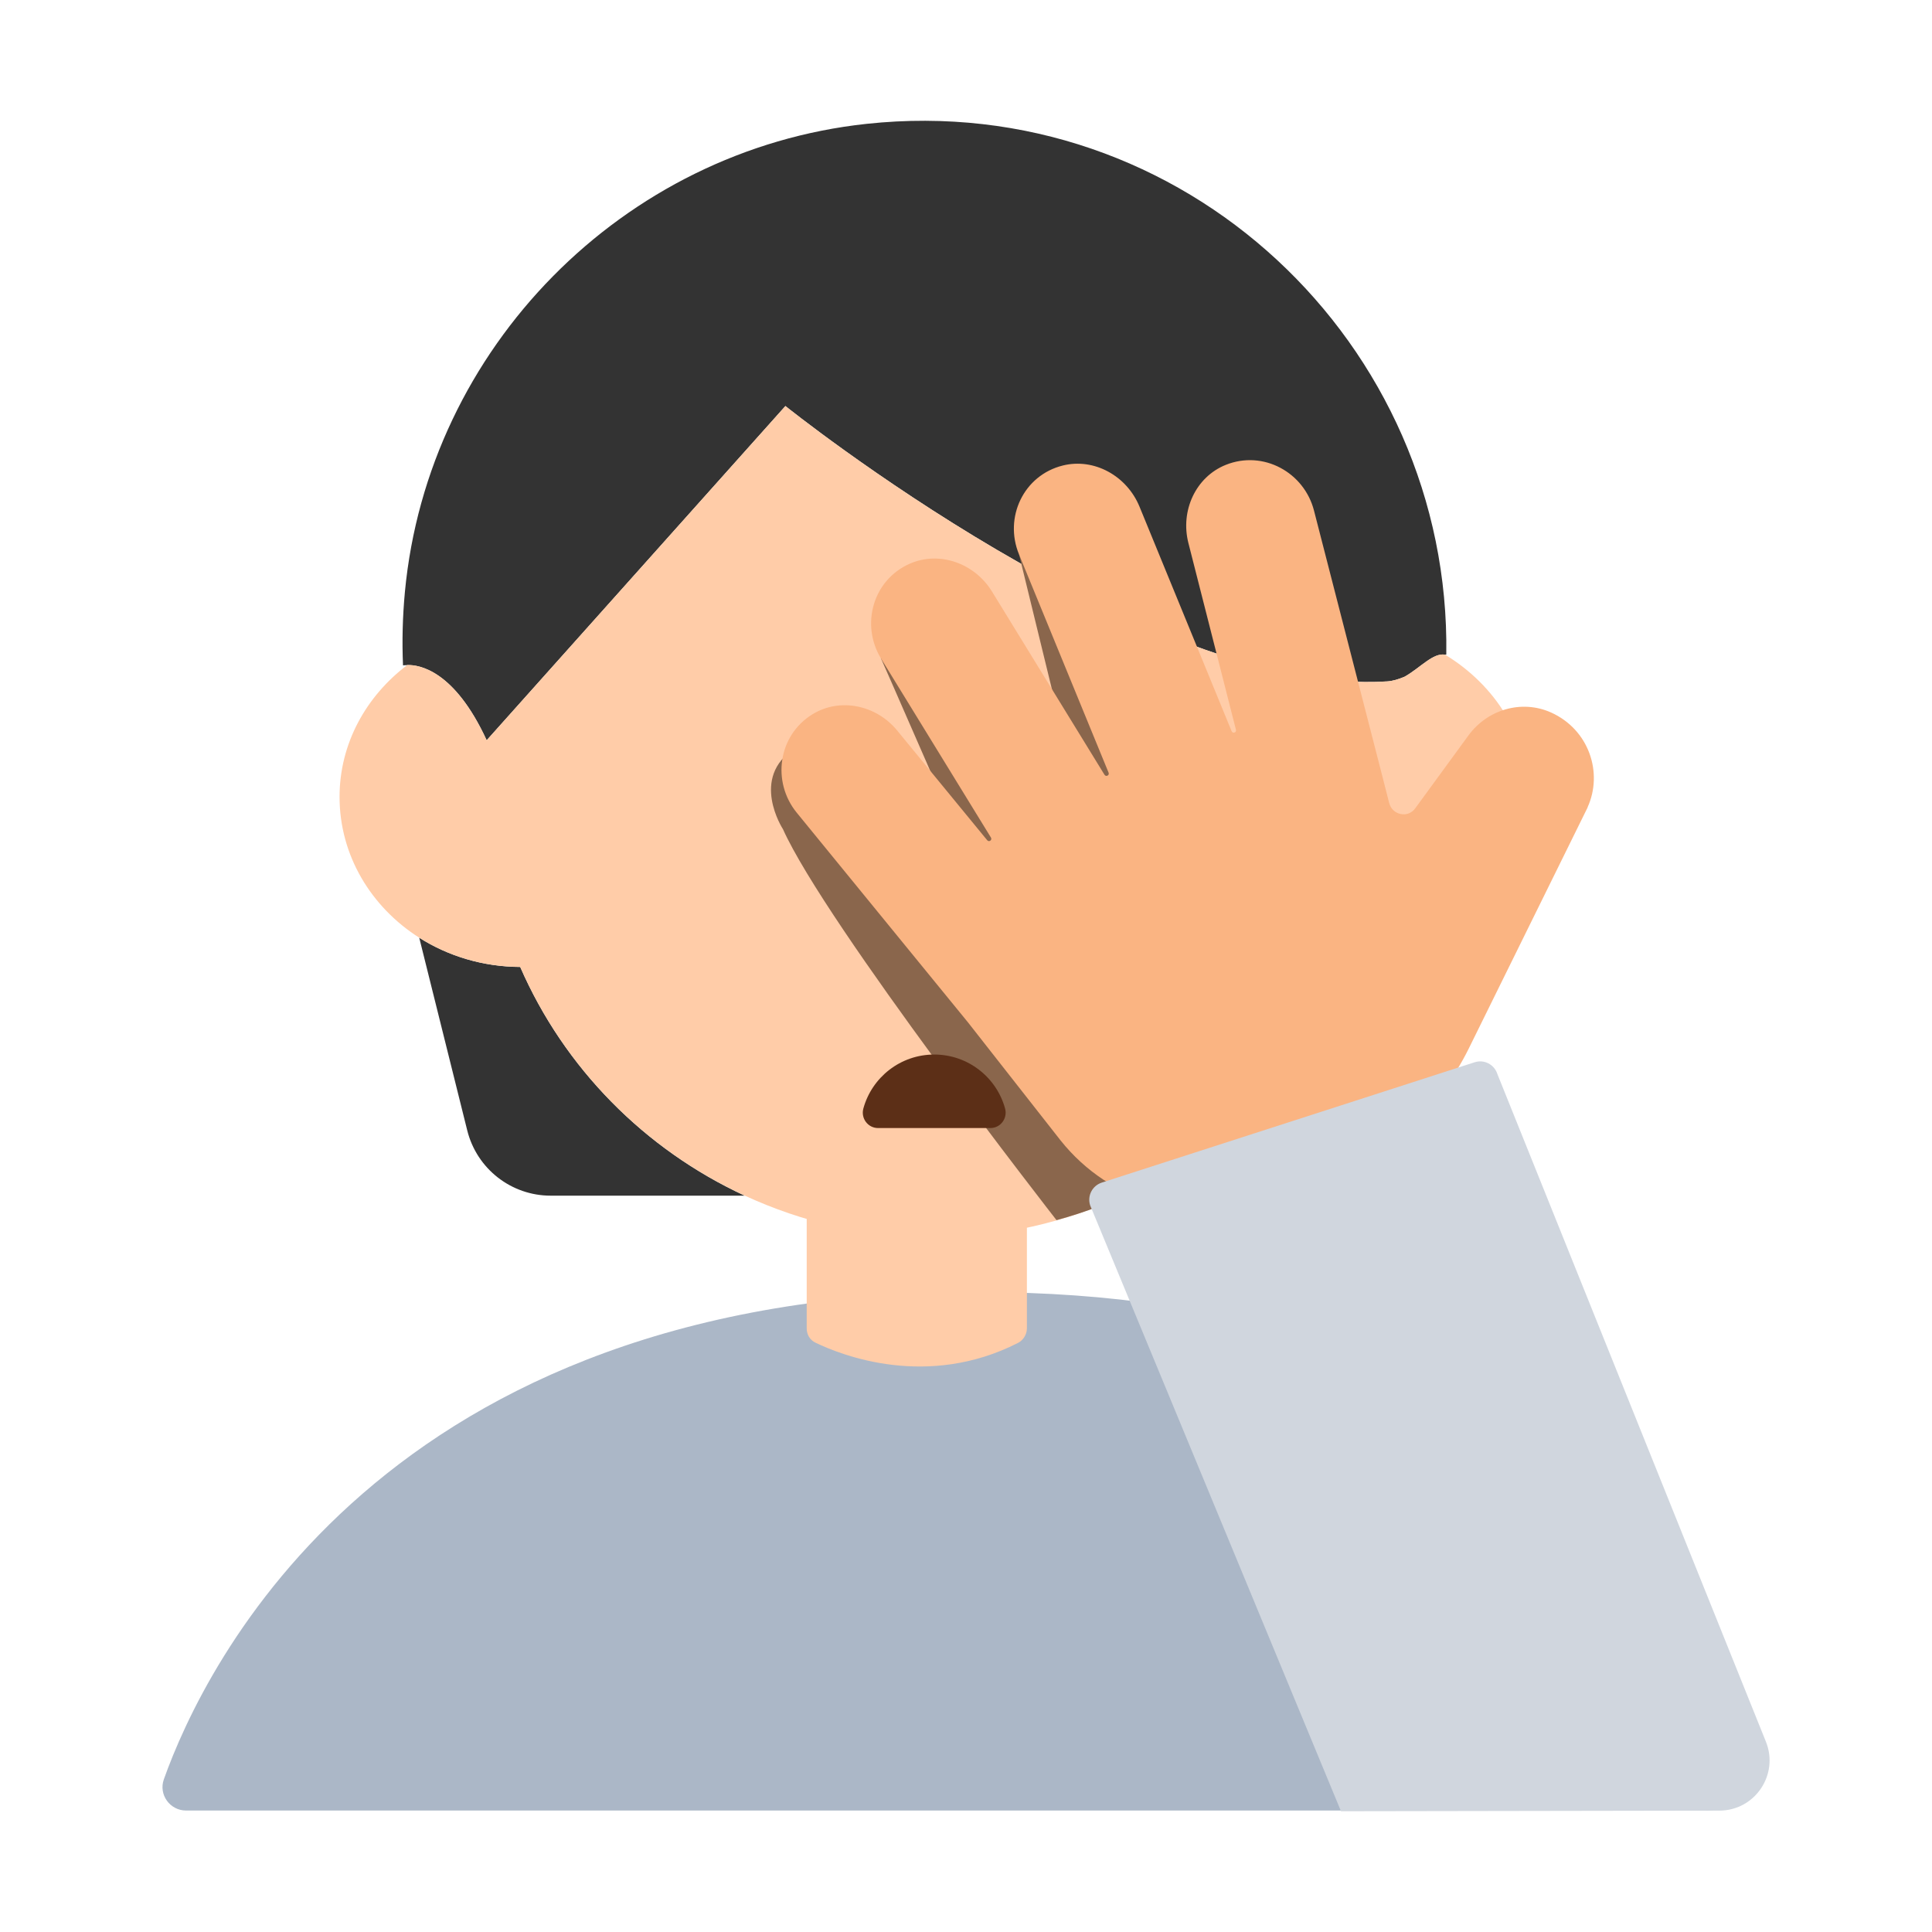 <?xml version="1.0" encoding="UTF-8"?><svg id="Layer_1" xmlns="http://www.w3.org/2000/svg" viewBox="0 0 40 40"><g><path d="M3.852,37.485h31.463c.838,0,1.417-.85,1.094-1.624-1.25-3-5.144-9.109-16.123-9.109-12.382,0-16.069,7.77-16.894,10.088-.112,.315,.126,.645,.46,.645Z" style="fill:#abb7c7;"/><path d="M16.702,24.385v3.119c0,.127,.067,.24,.182,.295,.558,.269,2.321,.957,4.192,.005,.112-.057,.185-.179,.185-.304v-3.115h-4.559Z" style="fill:#ffcca8;"/><g><path d="M23.263,24.754h3.977c.876,0,1.622-.637,1.758-1.502l.571-3.614c-.499,.234-1.054,.379-1.648,.382-.919,2.093-2.586,3.777-4.657,4.734Z" style="fill:#333;"/><path d="M10.77,20.02c-.775-.004-1.494-.227-2.09-.605l.994,3.99c.198,.793,.91,1.35,1.727,1.35h4.017c-2.07-.957-3.734-2.641-4.647-4.734Z" style="fill:#333;"/><path d="M10.076,15.327l6.185-6.92s7.508,6.03,12.463,5.701c.109-.007,.235-.045,.359-.098,.319-.18,.588-.5,.835-.455,.009,.001,.018-.004,.026-.002,.095-6.437-5.443-11.693-12.002-10.989-5.044,.541-9.084,4.641-9.559,9.692-.048,.514-.061,1.021-.039,1.52,0,0,.037-.005,.089-.006,.241-.007,.972,.101,1.643,1.558Z" style="fill:#333;"/><path d="M31.65,16.5c0-1.238-.695-2.319-1.732-2.946-.247-.045-.516,.275-.835,.455-.124,.053-.25,.091-.359,.098-4.955,.329-12.463-5.701-12.463-5.701l-6.185,6.92c-.671-1.457-1.402-1.564-1.643-1.558-.852,.645-1.403,1.624-1.403,2.731,0,1.213,.654,2.282,1.65,2.915,.596,.379,1.315,.602,2.09,.605,.913,2.093,2.577,3.777,4.647,4.734,1.194,.552,2.521,.866,3.923,.866s2.728-.314,3.923-.866c2.071-.957,3.737-2.641,4.657-4.734,.595-.003,1.149-.148,1.648-.382,1.229-.577,2.082-1.758,2.082-3.138Z" style="fill:#ffcca8;"/></g><polygon points="21.097 11.475 22.301 16.41 24.027 16.693 21.097 11.475" style="fill:#8a664c;"/><path d="M18.237,13.625s1.92,4.356,1.837,4.274,.963-.715,.963-.715l-1.678-3.411-1.122-.147Z" style="fill:#8a664c;"/><path d="M16.209,17.165s-.696-1.07,.251-1.67c.946-.599,1.17,1.67,1.17,1.67,0,0,6.853,6.736,5.921,7.4-.434,.309-1.106,.541-1.677,.697,0,0-4.786-6.134-5.665-8.098Z" style="fill:#8a664c;"/><path d="M32.112,14.751c-.61-.273-1.318-.06-1.709,.475l-1.104,1.512c-.151,.207-.474,.138-.538-.114l-.14-.549-1.415-5.5c-.203-.797-1.054-1.262-1.829-.95-.623,.251-.942,.951-.773,1.616l.985,3.868c.015,.059-.068,.085-.09,.029l-1.907-4.649c-.261-.635-.937-1.013-1.588-.851-.812,.202-1.22,1.074-.908,1.836l1.856,4.523c.023,.055-.053,.094-.085,.043l-2.329-3.793c-.359-.585-1.085-.846-1.7-.577-.766,.335-1.026,1.266-.595,1.968l2.273,3.702c.032,.052-.039,.103-.077,.056l-1.86-2.267c-.433-.532-1.185-.692-1.757-.341-.713,.437-.847,1.397-.328,2.036l3.542,4.337h0l1.922,2.45c1.031,1.294,2.755,1.78,4.268,1.204l1.335-.508c1.242-.473,2.258-1.4,2.85-2.602l2.46-4.99-.002-.001c.323-.709,.035-1.608-.759-1.964Z" style="fill:#fab482;"/><path d="M22.809,24.485l7.722-2.492c.196-.063,.405,.044,.469,.24l5.561,13.826c.275,.683-.227,1.427-.963,1.428l-7.834,.013-5.194-12.546c-.063-.196,.044-.405,.24-.469Z" style="fill:#d0d6de;"/><path d="M18.179,23.355c-.21,0-.36-.202-.304-.405,.177-.644,.767-1.117,1.467-1.117s1.29,.473,1.467,1.117c.056,.203-.094,.405-.304,.405h-2.327Z" style="fill:#5c2f17;"/></g><rect x="0" width="40" height="40" transform="translate(40 40) rotate(-180)" style="fill:none;"/></svg>